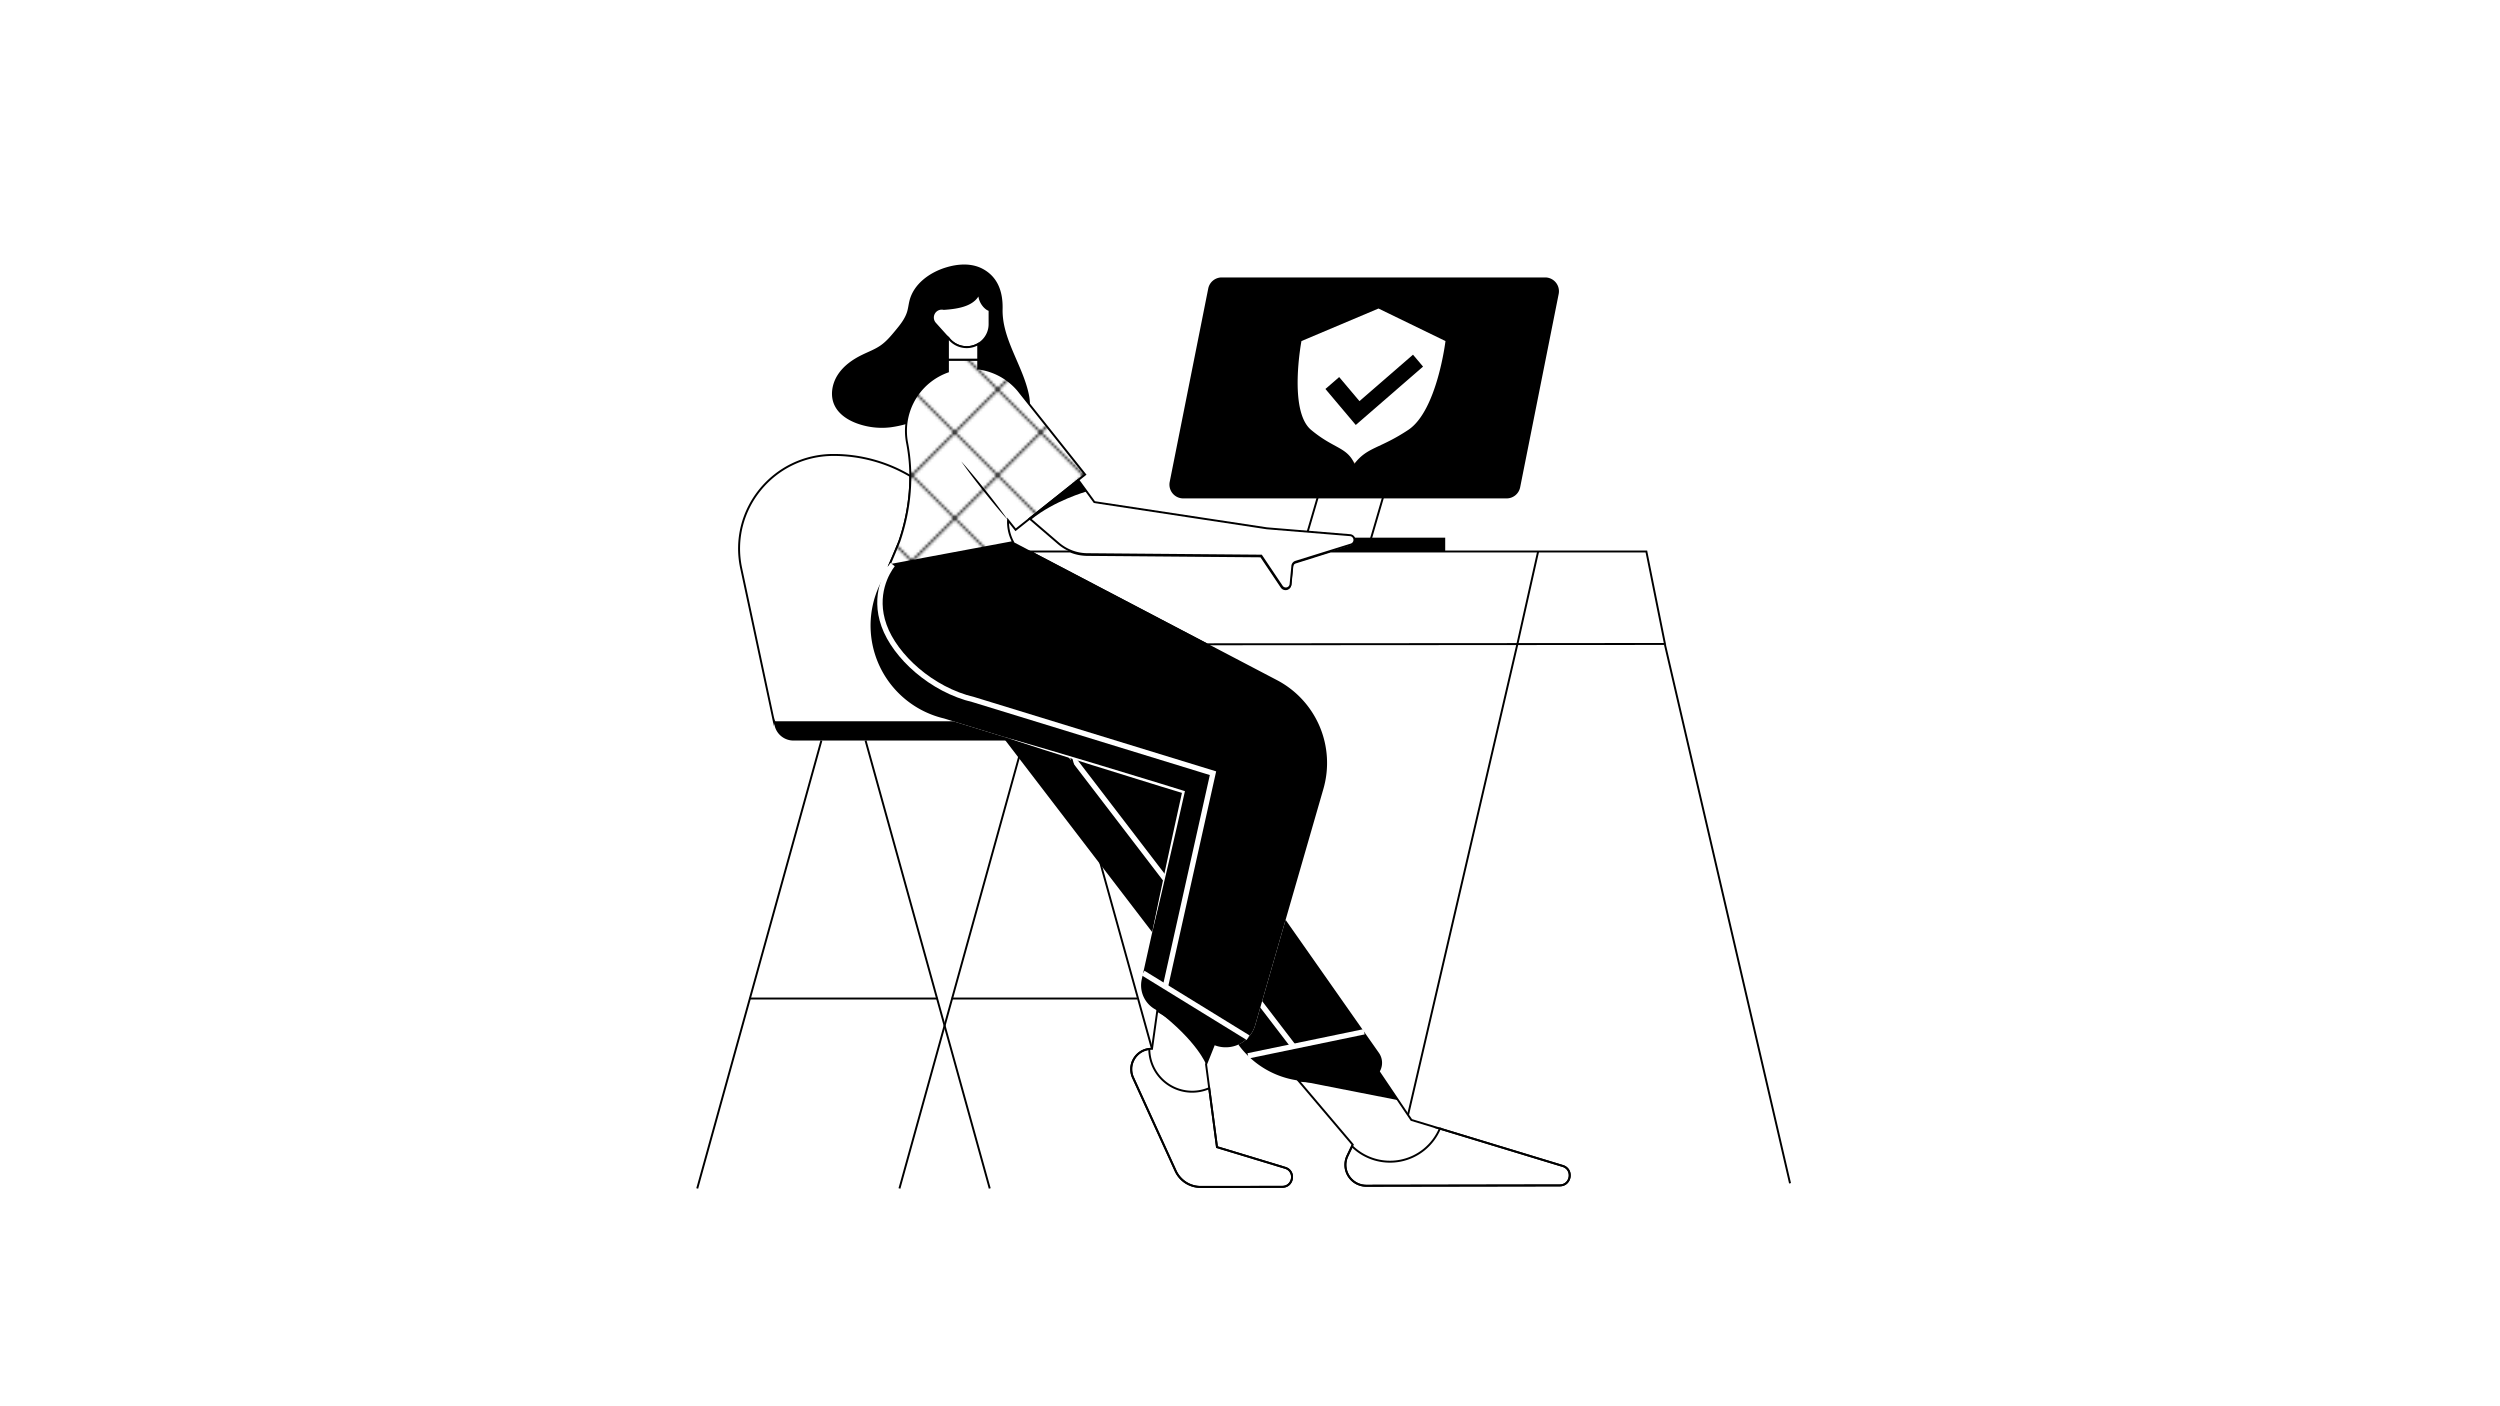 <svg xmlns="http://www.w3.org/2000/svg" data-name="Layer 1" viewBox="0 0 1920 1080"><defs><pattern id="a" width="32" height="32" data-name="New Pattern" patternTransform="matrix(2.06 0 0 2.06 -123.73 -129.57)" patternUnits="userSpaceOnUse" viewBox="0 0 32 32"><rect width="32" height="32" fill="none"/><polygon fill="#fff" points="31.96 96 96 160.04 160.04 96 96 31.96 31.96 96"/><line x1="96" x2="31.96" y1="31.96" y2="96" fill="#fff" stroke="#000" stroke-miterlimit="10" stroke-width=".5"/><polygon fill="#fff" points="-.04 96 64 160.04 128.04 96 64 31.96 -.04 96"/><line x1="64" x2="-.04" y1="31.96" y2="96" fill="#fff" stroke="#000" stroke-miterlimit="10" stroke-width=".5"/><polygon fill="#fff" points="-32.04 96 32 160.04 96.04 96 32 31.96 -32.04 96"/><line x1="32" x2="-32.04" y1="31.96" y2="96" fill="#fff" stroke="#000" stroke-miterlimit="10" stroke-width=".5"/><line x1="32" x2="96.04" y1="31.96" y2="96" fill="#fff" stroke="#000" stroke-miterlimit="10" stroke-width=".5"/><polygon fill="#fff" points="-64.04 96 0 160.04 64.04 96 0 31.96 -64.04 96"/><line x2="-64.04" y1="31.96" y2="96" fill="#fff" stroke="#000" stroke-miterlimit="10" stroke-width=".5"/><line x2="64.04" y1="31.96" y2="96" fill="#fff" stroke="#000" stroke-miterlimit="10" stroke-width=".5"/><polygon fill="#fff" points="-96.04 96 -32 160.04 32.04 96 -32 31.96 -96.04 96"/><line x1="-32" x2="32.04" y1="31.96" y2="96" fill="#fff" stroke="#000" stroke-miterlimit="10" stroke-width=".5"/><polygon fill="#fff" points="-128.04 96 -64 160.04 .04 96 -64 31.96 -128.04 96"/><line x1="-64" x2=".04" y1="31.96" y2="96" fill="#fff" stroke="#000" stroke-miterlimit="10" stroke-width=".5"/><polygon fill="#fff" points="15.96 80 80 144.04 144.04 80 80 15.96 15.96 80"/><line x1="80" x2="15.96" y1="15.96" y2="80" fill="#fff" stroke="#000" stroke-miterlimit="10" stroke-width=".5"/><line x1="96.01" x2="31.97" y1="31.97" y2="96.01" fill="#fff" stroke="#000" stroke-miterlimit="10" stroke-width=".5"/><polygon fill="#fff" points="-16.04 80 48 144.04 112.04 80 48 15.96 -16.04 80"/><line x1="48" x2="-16.04" y1="15.96" y2="80" fill="#fff" stroke="#000" stroke-miterlimit="10" stroke-width=".5"/><line x1="64.01" x2="-.03" y1="31.97" y2="96.01" fill="#fff" stroke="#000" stroke-miterlimit="10" stroke-width=".5"/><line x1="31.99" x2="96.03" y1="31.97" y2="96.01" fill="#fff" stroke="#000" stroke-miterlimit="10" stroke-width=".5"/><polygon fill="#fff" points="-48.04 80 16 144.04 80.04 80 16 15.96 -48.04 80"/><line x1="16" x2="-48.04" y1="15.96" y2="80" fill="#fff" stroke="#000" stroke-miterlimit="10" stroke-width=".5"/><line x1="32.01" x2="-32.03" y1="31.97" y2="96.01" fill="#fff" stroke="#000" stroke-miterlimit="10" stroke-width=".5"/><line x1="16" x2="80.04" y1="15.96" y2="80" fill="#fff" stroke="#000" stroke-miterlimit="10" stroke-width=".5"/><line x1="-.01" x2="64.03" y1="31.97" y2="96.01" fill="#fff" stroke="#000" stroke-miterlimit="10" stroke-width=".5"/><polygon fill="#fff" points="-80.04 80 -16 144.04 48.04 80 -16 15.96 -80.04 80"/><line x1=".01" x2="-64.03" y1="31.97" y2="96.01" fill="#fff" stroke="#000" stroke-miterlimit="10" stroke-width=".5"/><line x1="-16" x2="48.04" y1="15.96" y2="80" fill="#fff" stroke="#000" stroke-miterlimit="10" stroke-width=".5"/><line x1="-32.01" x2="32.03" y1="31.97" y2="96.01" fill="#fff" stroke="#000" stroke-miterlimit="10" stroke-width=".5"/><polygon fill="#fff" points="-112.04 80 -48 144.04 16.04 80 -48 15.96 -112.04 80"/><line x1="-48" x2="16.04" y1="15.96" y2="80" fill="#fff" stroke="#000" stroke-miterlimit="10" stroke-width=".5"/><line x1="-64.01" x2=".03" y1="31.97" y2="96.01" fill="#fff" stroke="#000" stroke-miterlimit="10" stroke-width=".5"/><polygon fill="#fff" points="31.96 64 96 128.04 160.04 64 96 -.04 31.96 64"/><line x1="96" x2="31.96" y1="-.04" y2="64" fill="#fff" stroke="#000" stroke-miterlimit="10" stroke-width=".5"/><polygon fill="#fff" points="-.04 64 64 128.04 128.04 64 64 -.04 -.04 64"/><line x1="96.02" x2="31.98" y1="31.98" y2="96.02" fill="#fff" stroke="#000" stroke-miterlimit="10" stroke-width=".5"/><line x1="64" x2="-.04" y1="-.04" y2="64" fill="#fff" stroke="#000" stroke-miterlimit="10" stroke-width=".5"/><line x1="80.01" x2="15.97" y1="15.97" y2="80.01" fill="#fff" stroke="#000" stroke-miterlimit="10" stroke-width=".5"/><line x1="31.98" x2="96.02" y1="31.98" y2="96.02" fill="#fff" stroke="#000" stroke-miterlimit="10" stroke-width=".5"/><polygon fill="#fff" points="-32.04 64 32 128.04 96.04 64 32 -.04 -32.04 64"/><line x1="64.02" x2="-.02" y1="31.98" y2="96.02" fill="#fff" stroke="#000" stroke-miterlimit="10" stroke-width=".5"/><line x1="32" x2="-32.04" y1="-.04" y2="64" fill="#fff" stroke="#000" stroke-miterlimit="10" stroke-width=".5"/><line x1="48.01" x2="-16.03" y1="15.97" y2="80.01" fill="#fff" stroke="#000" stroke-miterlimit="10" stroke-width=".5"/><line x1="-.02" x2="64.02" y1="31.98" y2="96.02" fill="#fff" stroke="#000" stroke-miterlimit="10" stroke-width=".5"/><line x1="32" x2="96.04" y1="-.04" y2="64" fill="#fff" stroke="#000" stroke-miterlimit="10" stroke-width=".5"/><line x1="15.99" x2="80.03" y1="15.97" y2="80.01" fill="#fff" stroke="#000" stroke-miterlimit="10" stroke-width=".5"/><polygon fill="#fff" points="-64.04 64 0 128.04 64.04 64 0 -.04 -64.04 64"/><line x1="32.02" x2="-32.02" y1="31.98" y2="96.02" fill="#fff" stroke="#000" stroke-miterlimit="10" stroke-width=".5"/><line x2="-64.04" y1="-.04" y2="64" fill="#fff" stroke="#000" stroke-miterlimit="10" stroke-width=".5"/><line x1="16.01" x2="-48.03" y1="15.97" y2="80.01" fill="#fff" stroke="#000" stroke-miterlimit="10" stroke-width=".5"/><line x1="-32.02" x2="32.02" y1="31.98" y2="96.02" fill="#fff" stroke="#000" stroke-miterlimit="10" stroke-width=".5"/><line x2="64.04" y1="-.04" y2="64" fill="#fff" stroke="#000" stroke-miterlimit="10" stroke-width=".5"/><line x1="-16.01" x2="48.03" y1="15.97" y2="80.01" fill="#fff" stroke="#000" stroke-miterlimit="10" stroke-width=".5"/><polygon fill="#fff" points="-96.04 64 -32 128.04 32.04 64 -32 -.04 -96.04 64"/><line x1=".02" x2="-64.02" y1="31.98" y2="96.02" fill="#fff" stroke="#000" stroke-miterlimit="10" stroke-width=".5"/><line x1="-64.02" x2=".02" y1="31.98" y2="96.02" fill="#fff" stroke="#000" stroke-miterlimit="10" stroke-width=".5"/><line x1="-32" x2="32.04" y1="-.04" y2="64" fill="#fff" stroke="#000" stroke-miterlimit="10" stroke-width=".5"/><line x1="-48.01" x2="16.03" y1="15.97" y2="80.01" fill="#fff" stroke="#000" stroke-miterlimit="10" stroke-width=".5"/><polygon fill="#fff" points="-128.04 64 -64 128.04 .04 64 -64 -.04 -128.04 64"/><line x1="-64" x2=".04" y1="-.04" y2="64" fill="#fff" stroke="#000" stroke-miterlimit="10" stroke-width=".5"/><polygon fill="#fff" points="15.96 48 80 112.04 144.04 48 80 -16.04 15.96 48"/><line x1="80" x2="15.96" y1="-16.04" y2="48" fill="#fff" stroke="#000" stroke-miterlimit="10" stroke-width=".5"/><line x1="96.01" x2="31.97" y1="-.03" y2="64.01" fill="#fff" stroke="#000" stroke-miterlimit="10" stroke-width=".5"/><line x1="31.97" x2="96.01" y1="31.99" y2="96.03" fill="#fff" stroke="#000" stroke-miterlimit="10" stroke-width=".5"/><polygon fill="#fff" points="-16.04 48 48 112.04 112.04 48 48 -16.04 -16.04 48"/><line x1="80.02" x2="15.98" y1="15.98" y2="80.02" fill="#fff" stroke="#000" stroke-miterlimit="10" stroke-width=".5"/><line x1="48" x2="-16.04" y1="-16.04" y2="48" fill="#fff" stroke="#000" stroke-miterlimit="10" stroke-width=".5"/><line x1="64.01" x2="-.03" y1="-.03" y2="64.01" fill="#fff" stroke="#000" stroke-miterlimit="10" stroke-width=".5"/><line x1="96.03" x2="31.99" y1="31.99" y2="96.03" fill="#fff" stroke="#000" stroke-miterlimit="10" stroke-width=".5"/><line x1="15.98" x2="80.02" y1="15.98" y2="80.02" fill="#fff" stroke="#000" stroke-miterlimit="10" stroke-width=".5"/><line x1="31.99" x2="96.03" y1="-.03" y2="64.01" fill="#fff" stroke="#000" stroke-miterlimit="10" stroke-width=".5"/><line x1="-.03" x2="64.01" y1="31.99" y2="96.03" fill="#fff" stroke="#000" stroke-miterlimit="10" stroke-width=".5"/><polygon fill="#fff" points="-48.04 48 16 112.04 80.04 48 16 -16.04 -48.04 48"/><line x1="48.02" x2="-16.02" y1="15.98" y2="80.02" fill="#fff" stroke="#000" stroke-miterlimit="10" stroke-width=".5"/><line x1="16" x2="-48.04" y1="-16.04" y2="48" fill="#fff" stroke="#000" stroke-miterlimit="10" stroke-width=".5"/><line x1="32.01" x2="-32.03" y1="-.03" y2="64.01" fill="#fff" stroke="#000" stroke-miterlimit="10" stroke-width=".5"/><line x1="64.03" x2="-.01" y1="31.99" y2="96.03" fill="#fff" stroke="#000" stroke-miterlimit="10" stroke-width=".5"/><line x1="-16.02" x2="48.02" y1="15.98" y2="80.02" fill="#fff" stroke="#000" stroke-miterlimit="10" stroke-width=".5"/><line x1="16" x2="80.04" y1="-16.04" y2="48" fill="#fff" stroke="#000" stroke-miterlimit="10" stroke-width=".5"/><line x1="-.01" x2="64.03" y1="-.03" y2="64.01" fill="#fff" stroke="#000" stroke-miterlimit="10" stroke-width=".5"/><line x1="-32.03" x2="32.01" y1="31.99" y2="96.03" fill="#fff" stroke="#000" stroke-miterlimit="10" stroke-width=".5"/><polygon fill="#fff" points="-80.04 48 -16 112.04 48.04 48 -16 -16.04 -80.04 48"/><line x1="16.02" x2="-48.02" y1="15.98" y2="80.02" fill="#fff" stroke="#000" stroke-miterlimit="10" stroke-width=".5"/><line x1=".01" x2="-64.03" y1="-.03" y2="64.01" fill="#fff" stroke="#000" stroke-miterlimit="10" stroke-width=".5"/><line x1="32.03" x2="-32.01" y1="31.99" y2="96.03" fill="#fff" stroke="#000" stroke-miterlimit="10" stroke-width=".5"/><line x1="-48.02" x2="16.02" y1="15.98" y2="80.02" fill="#fff" stroke="#000" stroke-miterlimit="10" stroke-width=".5"/><line x1="-16" x2="48.04" y1="-16.04" y2="48" fill="#fff" stroke="#000" stroke-miterlimit="10" stroke-width=".5"/><line x1="-32.01" x2="32.03" y1="-.03" y2="64.01" fill="#fff" stroke="#000" stroke-miterlimit="10" stroke-width=".5"/><line x1="-64.03" x2=".01" y1="31.99" y2="96.03" fill="#fff" stroke="#000" stroke-miterlimit="10" stroke-width=".5"/><polygon fill="#fff" points="-112.04 48 -48 112.04 16.04 48 -48 -16.04 -112.04 48"/><line x1=".03" x2="-64.01" y1="31.99" y2="96.03" fill="#fff" stroke="#000" stroke-miterlimit="10" stroke-width=".5"/><line x1="-48" x2="16.04" y1="-16.04" y2="48" fill="#fff" stroke="#000" stroke-miterlimit="10" stroke-width=".5"/><line x1="-64.01" x2=".03" y1="-.03" y2="64.01" fill="#fff" stroke="#000" stroke-miterlimit="10" stroke-width=".5"/><polygon fill="#fff" points="31.96 32 96 96.04 160.04 32 96 -32.04 31.96 32"/><line x1="96" x2="31.96" y1="-32.04" y2="32" fill="#fff" stroke="#000" stroke-miterlimit="10" stroke-width=".5"/><line x1="31.96" x2="96" y1="32" y2="96.04" fill="#fff" stroke="#000" stroke-miterlimit="10" stroke-width=".5"/><polygon fill="#fff" points="-.04 32 64 96.04 128.04 32 64 -32.04 -.04 32"/><line x1="96.02" x2="31.98" y1="-.02" y2="64.02" fill="#fff" stroke="#000" stroke-miterlimit="10" stroke-width=".5"/><line x1="64" x2="-.04" y1="-32.04" y2="32" fill="#fff" stroke="#000" stroke-miterlimit="10" stroke-width=".5"/><line x1="80.01" x2="15.97" y1="-16.03" y2="48.01" fill="#fff" stroke="#000" stroke-miterlimit="10" stroke-width=".5"/><line x1="31.98" x2="96.02" y1="-.02" y2="64.02" fill="#fff" stroke="#000" stroke-miterlimit="10" stroke-width=".5"/><line x1="15.97" x2="80.01" y1="15.99" y2="80.03" fill="#fff" stroke="#000" stroke-miterlimit="10" stroke-width=".5"/><line x1="-.04" x2="64" y1="32" y2="96.04" fill="#fff" stroke="#000" stroke-miterlimit="10" stroke-width=".5"/><polygon fill="#fff" points="-32.04 32 32 96.04 96.04 32 32 -32.04 -32.04 32"/><line x1="64.02" x2="-.02" y1="-.02" y2="64.02" fill="#fff" stroke="#000" stroke-miterlimit="10" stroke-width=".5"/><line x1="32" x2="-32.04" y1="-32.04" y2="32" fill="#fff" stroke="#000" stroke-miterlimit="10" stroke-width=".5"/><line x1="48.01" x2="-16.03" y1="-16.03" y2="48.01" fill="#fff" stroke="#000" stroke-miterlimit="10" stroke-width=".5"/><line x1="80.03" x2="15.99" y1="15.99" y2="80.03" fill="#fff" stroke="#000" stroke-miterlimit="10" stroke-width=".5"/><line x1="96.04" x2="32" y1="32" y2="96.04" fill="#fff" stroke="#000" stroke-miterlimit="10" stroke-width=".5"/><line x1="-.02" x2="64.02" y1="-.02" y2="64.02" fill="#fff" stroke="#000" stroke-miterlimit="10" stroke-width=".5"/><line x1="32" x2="96.04" y1="-32.04" y2="32" fill="#fff" stroke="#000" stroke-miterlimit="10" stroke-width=".5"/><line x1="15.99" x2="80.03" y1="-16.03" y2="48.01" fill="#fff" stroke="#000" stroke-miterlimit="10" stroke-width=".5"/><line x1="-16.03" x2="48.01" y1="15.99" y2="80.03" fill="#fff" stroke="#000" stroke-miterlimit="10" stroke-width=".5"/><line x1="-32.04" x2="32" y1="32" y2="96.04" fill="#fff" stroke="#000" stroke-miterlimit="10" stroke-width=".5"/><polygon fill="#fff" points="-64.04 32 0 96.04 64.04 32 0 -32.04 -64.04 32"/><line x1="32.02" x2="-32.02" y1="-.02" y2="64.02" fill="#fff" stroke="#000" stroke-miterlimit="10" stroke-width=".5"/><line x2="-64.04" y1="-32.04" y2="32" fill="#fff" stroke="#000" stroke-miterlimit="10" stroke-width=".5"/><line x1="16.01" x2="-48.03" y1="-16.03" y2="48.01" fill="#fff" stroke="#000" stroke-miterlimit="10" stroke-width=".5"/><line x1="48.03" x2="-16.01" y1="15.99" y2="80.03" fill="#fff" stroke="#000" stroke-miterlimit="10" stroke-width=".5"/><line x1="64.04" y1="32" y2="96.04" fill="#fff" stroke="#000" stroke-miterlimit="10" stroke-width=".5"/><line x1="-32.02" x2="32.02" y1="-.02" y2="64.02" fill="#fff" stroke="#000" stroke-miterlimit="10" stroke-width=".5"/><line x2="64.04" y1="-32.04" y2="32" fill="#fff" stroke="#000" stroke-miterlimit="10" stroke-width=".5"/><line x1="-16.01" x2="48.03" y1="-16.03" y2="48.01" fill="#fff" stroke="#000" stroke-miterlimit="10" stroke-width=".5"/><line x1="-48.03" x2="16.01" y1="15.99" y2="80.03" fill="#fff" stroke="#000" stroke-miterlimit="10" stroke-width=".5"/><line x1="-64.04" y1="32" y2="96.04" fill="#fff" stroke="#000" stroke-miterlimit="10" stroke-width=".5"/><polygon fill="#fff" points="-96.04 32 -32 96.04 32.04 32 -32 -32.04 -96.04 32"/><line x1=".02" x2="-64.02" y1="-.02" y2="64.02" fill="#fff" stroke="#000" stroke-miterlimit="10" stroke-width=".5"/><line x1="16.03" x2="-48.01" y1="15.99" y2="80.03" fill="#fff" stroke="#000" stroke-miterlimit="10" stroke-width=".5"/><line x1="32.04" x2="-32" y1="32" y2="96.04" fill="#fff" stroke="#000" stroke-miterlimit="10" stroke-width=".5"/><line x1="-64.02" x2=".02" y1="-.02" y2="64.02" fill="#fff" stroke="#000" stroke-miterlimit="10" stroke-width=".5"/><line x1="-32" x2="32.04" y1="-32.04" y2="32" fill="#fff" stroke="#000" stroke-miterlimit="10" stroke-width=".5"/><line x1="-48.01" x2="16.03" y1="-16.03" y2="48.01" fill="#fff" stroke="#000" stroke-miterlimit="10" stroke-width=".5"/><polygon fill="#fff" points="-128.04 32 -64 96.04 .04 32 -64 -32.04 -128.04 32"/><line x1=".04" x2="-64" y1="32" y2="96.04" fill="#fff" stroke="#000" stroke-miterlimit="10" stroke-width=".5"/><line x1="-64" x2=".04" y1="-32.04" y2="32" fill="#fff" stroke="#000" stroke-miterlimit="10" stroke-width=".5"/><polygon fill="#fff" points="15.96 16 80 80.04 144.04 16 80 -48.04 15.96 16"/><line x1="80" x2="15.96" y1="-48.04" y2="16" fill="#fff" stroke="#000" stroke-miterlimit="10" stroke-width=".5"/><line x1="96.01" x2="31.97" y1="-32.03" y2="32.01" fill="#fff" stroke="#000" stroke-miterlimit="10" stroke-width=".5"/><line x1="31.97" x2="96.01" y1="-.01" y2="64.03" fill="#fff" stroke="#000" stroke-miterlimit="10" stroke-width=".5"/><line x1="15.96" x2="80" y1="16" y2="80.04" fill="#fff" stroke="#000" stroke-miterlimit="10" stroke-width=".5"/><polygon fill="#fff" points="-16.04 16 48 80.04 112.04 16 48 -48.04 -16.04 16"/><line x1="80.02" x2="15.98" y1="-16.02" y2="48.02" fill="#fff" stroke="#000" stroke-miterlimit="10" stroke-width=".5"/><line x1="48" x2="-16.04" y1="-48.04" y2="16" fill="#fff" stroke="#000" stroke-miterlimit="10" stroke-width=".5"/><line x1="64.01" x2="-.03" y1="-32.03" y2="32.01" fill="#fff" stroke="#000" stroke-miterlimit="10" stroke-width=".5"/><line x1="96.03" x2="31.99" y1="-.01" y2="64.03" fill="#fff" stroke="#000" stroke-miterlimit="10" stroke-width=".5"/><line x1="15.98" x2="80.02" y1="-16.02" y2="48.02" fill="#fff" stroke="#000" stroke-miterlimit="10" stroke-width=".5"/><line x1="31.99" x2="96.03" y1="-32.03" y2="32.01" fill="#fff" stroke="#000" stroke-miterlimit="10" stroke-width=".5"/><line x1="-.03" x2="64.01" y1="-.01" y2="64.03" fill="#fff" stroke="#000" stroke-miterlimit="10" stroke-width=".5"/><line x1="-16.04" x2="48" y1="16" y2="80.04" fill="#fff" stroke="#000" stroke-miterlimit="10" stroke-width=".5"/><polygon fill="#fff" points="-48.04 16 16 80.04 80.04 16 16 -48.04 -48.04 16"/><line x1="48.02" x2="-16.02" y1="-16.02" y2="48.02" fill="#fff" stroke="#000" stroke-miterlimit="10" stroke-width=".5"/><line x1="16" x2="-48.04" y1="-48.04" y2="16" fill="#fff" stroke="#000" stroke-miterlimit="10" stroke-width=".5"/><line x1="32.01" x2="-32.03" y1="-32.03" y2="32.01" fill="#fff" stroke="#000" stroke-miterlimit="10" stroke-width=".5"/><line x1="64.03" x2="-.01" y1="-.01" y2="64.03" fill="#fff" stroke="#000" stroke-miterlimit="10" stroke-width=".5"/><line x1="80.04" x2="16" y1="16" y2="80.04" fill="#fff" stroke="#000" stroke-miterlimit="10" stroke-width=".5"/><line x1="-16.02" x2="48.02" y1="-16.02" y2="48.02" fill="#fff" stroke="#000" stroke-miterlimit="10" stroke-width=".5"/><line x1="16" x2="80.04" y1="-48.04" y2="16" fill="#fff" stroke="#000" stroke-miterlimit="10" stroke-width=".5"/><line x1="-.01" x2="64.03" y1="-32.03" y2="32.01" fill="#fff" stroke="#000" stroke-miterlimit="10" stroke-width=".5"/><line x1="-32.03" x2="32.01" y1="-.01" y2="64.03" fill="#fff" stroke="#000" stroke-miterlimit="10" stroke-width=".5"/><line x1="-48.04" x2="16" y1="16" y2="80.04" fill="#fff" stroke="#000" stroke-miterlimit="10" stroke-width=".5"/><polygon fill="#fff" points="-80.04 16 -16 80.04 48.04 16 -16 -48.04 -80.04 16"/><line x1="16.02" x2="-48.02" y1="-16.02" y2="48.02" fill="#fff" stroke="#000" stroke-miterlimit="10" stroke-width=".5"/><line x1=".01" x2="-64.03" y1="-32.03" y2="32.01" fill="#fff" stroke="#000" stroke-miterlimit="10" stroke-width=".5"/><line x1="32.03" x2="-32.01" y1="-.01" y2="64.03" fill="#fff" stroke="#000" stroke-miterlimit="10" stroke-width=".5"/><line x1="48.04" x2="-16" y1="16" y2="80.04" fill="#fff" stroke="#000" stroke-miterlimit="10" stroke-width=".5"/><line x1="-48.02" x2="16.02" y1="-16.02" y2="48.02" fill="#fff" stroke="#000" stroke-miterlimit="10" stroke-width=".5"/><line x1="-16" x2="48.04" y1="-48.04" y2="16" fill="#fff" stroke="#000" stroke-miterlimit="10" stroke-width=".5"/><line x1="-32.01" x2="32.03" y1="-32.03" y2="32.01" fill="#fff" stroke="#000" stroke-miterlimit="10" stroke-width=".5"/><line x1="-64.03" x2=".01" y1="-.01" y2="64.03" fill="#fff" stroke="#000" stroke-miterlimit="10" stroke-width=".5"/><polygon fill="#fff" points="-112.04 16 -48 80.04 16.04 16 -48 -48.04 -112.04 16"/><line x1=".03" x2="-64.01" y1="-.01" y2="64.03" fill="#fff" stroke="#000" stroke-miterlimit="10" stroke-width=".5"/><line x1="16.04" x2="-48" y1="16" y2="80.04" fill="#fff" stroke="#000" stroke-miterlimit="10" stroke-width=".5"/><line x1="-48" x2="16.04" y1="-48.04" y2="16" fill="#fff" stroke="#000" stroke-miterlimit="10" stroke-width=".5"/><line x1="-64.01" x2=".03" y1="-32.03" y2="32.01" fill="#fff" stroke="#000" stroke-miterlimit="10" stroke-width=".5"/><polygon fill="#fff" points="31.96 0 96 64.04 160.04 0 96 -64.04 31.96 0"/><line x1="96" x2="31.96" y1="-64.04" fill="#fff" stroke="#000" stroke-miterlimit="10" stroke-width=".5"/><line x1="31.96" x2="96" y2="64.04" fill="#fff" stroke="#000" stroke-miterlimit="10" stroke-width=".5"/><polygon fill="#fff" points="-.04 0 64 64.04 128.04 0 64 -64.04 -.04 0"/><line x1="96.02" x2="31.98" y1="-32.02" y2="32.02" fill="#fff" stroke="#000" stroke-miterlimit="10" stroke-width=".5"/><line x1="64" x2="-.04" y1="-64.04" fill="#fff" stroke="#000" stroke-miterlimit="10" stroke-width=".5"/><line x1="80.01" x2="15.97" y1="-48.03" y2="16.01" fill="#fff" stroke="#000" stroke-miterlimit="10" stroke-width=".5"/><line x1="31.98" x2="96.02" y1="-32.02" y2="32.02" fill="#fff" stroke="#000" stroke-miterlimit="10" stroke-width=".5"/><line x1="15.97" x2="80.01" y1="-16.01" y2="48.03" fill="#fff" stroke="#000" stroke-miterlimit="10" stroke-width=".5"/><line x1="-.04" x2="64" y2="64.04" fill="#fff" stroke="#000" stroke-miterlimit="10" stroke-width=".5"/><polygon fill="#fff" points="-32.04 0 32 64.04 96.04 0 32 -64.04 -32.04 0"/><line x1="64.02" x2="-.02" y1="-32.02" y2="32.02" fill="#fff" stroke="#000" stroke-miterlimit="10" stroke-width=".5"/><line x1="32" x2="-32.04" y1="-64.04" fill="#fff" stroke="#000" stroke-miterlimit="10" stroke-width=".5"/><line x1="48.01" x2="-16.03" y1="-48.03" y2="16.01" fill="#fff" stroke="#000" stroke-miterlimit="10" stroke-width=".5"/><line x1="80.03" x2="15.99" y1="-16.01" y2="48.03" fill="#fff" stroke="#000" stroke-miterlimit="10" stroke-width=".5"/><line x1="96.04" x2="32" y2="64.04" fill="#fff" stroke="#000" stroke-miterlimit="10" stroke-width=".5"/><line x1="-.02" x2="64.02" y1="-32.02" y2="32.02" fill="#fff" stroke="#000" stroke-miterlimit="10" stroke-width=".5"/><line x1="32" x2="96.04" y1="-64.04" fill="#fff" stroke="#000" stroke-miterlimit="10" stroke-width=".5"/><line x1="15.99" x2="80.03" y1="-48.03" y2="16.01" fill="#fff" stroke="#000" stroke-miterlimit="10" stroke-width=".5"/><line x1="-16.03" x2="48.01" y1="-16.01" y2="48.03" fill="#fff" stroke="#000" stroke-miterlimit="10" stroke-width=".5"/><line x1="-32.04" x2="32" y2="64.04" fill="#fff" stroke="#000" stroke-miterlimit="10" stroke-width=".5"/><polygon fill="#fff" points="-64.04 0 0 64.04 64.04 0 0 -64.04 -64.04 0"/><line x1="32.02" x2="-32.02" y1="-32.02" y2="32.02" fill="#fff" stroke="#000" stroke-miterlimit="10" stroke-width=".5"/><line x2="-64.04" y1="-64.04" fill="#fff" stroke="#000" stroke-miterlimit="10" stroke-width=".5"/><line x1="16.01" x2="-48.03" y1="-48.03" y2="16.01" fill="#fff" stroke="#000" stroke-miterlimit="10" stroke-width=".5"/><line x1="48.03" x2="-16.01" y1="-16.01" y2="48.03" fill="#fff" stroke="#000" stroke-miterlimit="10" stroke-width=".5"/><line x1="64.04" y2="64.04" fill="#fff" stroke="#000" stroke-miterlimit="10" stroke-width=".5"/><line x1="-32.02" x2="32.02" y1="-32.02" y2="32.02" fill="#fff" stroke="#000" stroke-miterlimit="10" stroke-width=".5"/><line x2="64.04" y1="-64.04" fill="#fff" stroke="#000" stroke-miterlimit="10" stroke-width=".5"/><line x1="-16.01" x2="48.03" y1="-48.03" y2="16.01" fill="#fff" stroke="#000" stroke-miterlimit="10" stroke-width=".5"/><line x1="-48.03" x2="16.01" y1="-16.01" y2="48.03" fill="#fff" stroke="#000" stroke-miterlimit="10" stroke-width=".5"/><line x1="-64.04" y2="64.04" fill="#fff" stroke="#000" stroke-miterlimit="10" stroke-width=".5"/><polygon fill="#fff" points="-96.04 0 -32 64.04 32.04 0 -32 -64.04 -96.04 0"/><line x1=".02" x2="-64.02" y1="-32.02" y2="32.02" fill="#fff" stroke="#000" stroke-miterlimit="10" stroke-width=".5"/><line x1="16.03" x2="-48.01" y1="-16.01" y2="48.03" fill="#fff" stroke="#000" stroke-miterlimit="10" stroke-width=".5"/><line x1="32.04" x2="-32" y2="64.04" fill="#fff" stroke="#000" stroke-miterlimit="10" stroke-width=".5"/><line x1="-64.02" x2=".02" y1="-32.02" y2="32.02" fill="#fff" stroke="#000" stroke-miterlimit="10" stroke-width=".5"/><line x1="-32" x2="32.04" y1="-64.04" fill="#fff" stroke="#000" stroke-miterlimit="10" stroke-width=".5"/><line x1="-48.01" x2="16.03" y1="-48.03" y2="16.01" fill="#fff" stroke="#000" stroke-miterlimit="10" stroke-width=".5"/><polygon fill="#fff" points="-128.04 0 -64 64.04 .04 0 -64 -64.04 -128.04 0"/><line x1=".04" x2="-64" y2="64.04" fill="#fff" stroke="#000" stroke-miterlimit="10" stroke-width=".5"/><line x1="-64" x2=".04" y1="-64.04" fill="#fff" stroke="#000" stroke-miterlimit="10" stroke-width=".5"/><polygon fill="#fff" points="15.96 -16 80 48.04 144.04 -16 80 -80.04 15.96 -16"/><line x1="96.01" x2="31.97" y1="-64.03" y2=".01" fill="#fff" stroke="#000" stroke-miterlimit="10" stroke-width=".5"/><line x1="31.97" x2="96.01" y1="-32.01" y2="32.03" fill="#fff" stroke="#000" stroke-miterlimit="10" stroke-width=".5"/><line x1="15.96" x2="80" y1="-16" y2="48.04" fill="#fff" stroke="#000" stroke-miterlimit="10" stroke-width=".5"/><polygon fill="#fff" points="-16.04 -16 48 48.04 112.04 -16 48 -80.04 -16.04 -16"/><line x1="80.02" x2="15.98" y1="-48.02" y2="16.02" fill="#fff" stroke="#000" stroke-miterlimit="10" stroke-width=".5"/><line x1="64.01" x2="-.03" y1="-64.03" y2=".01" fill="#fff" stroke="#000" stroke-miterlimit="10" stroke-width=".5"/><line x1="96.03" x2="31.99" y1="-32.01" y2="32.03" fill="#fff" stroke="#000" stroke-miterlimit="10" stroke-width=".5"/><line x1="15.98" x2="80.02" y1="-48.02" y2="16.02" fill="#fff" stroke="#000" stroke-miterlimit="10" stroke-width=".5"/><line x1="31.99" x2="96.03" y1="-64.03" y2=".01" fill="#fff" stroke="#000" stroke-miterlimit="10" stroke-width=".5"/><line x1="-.03" x2="64.01" y1="-32.01" y2="32.03" fill="#fff" stroke="#000" stroke-miterlimit="10" stroke-width=".5"/><line x1="-16.04" x2="48" y1="-16" y2="48.04" fill="#fff" stroke="#000" stroke-miterlimit="10" stroke-width=".5"/><polygon fill="#fff" points="-48.04 -16 16 48.04 80.04 -16 16 -80.04 -48.04 -16"/><line x1="48.02" x2="-16.02" y1="-48.02" y2="16.02" fill="#fff" stroke="#000" stroke-miterlimit="10" stroke-width=".5"/><line x1="32.01" x2="-32.03" y1="-64.03" y2=".01" fill="#fff" stroke="#000" stroke-miterlimit="10" stroke-width=".5"/><line x1="64.03" x2="-.01" y1="-32.01" y2="32.03" fill="#fff" stroke="#000" stroke-miterlimit="10" stroke-width=".5"/><line x1="80.04" x2="16" y1="-16" y2="48.04" fill="#fff" stroke="#000" stroke-miterlimit="10" stroke-width=".5"/><line x1="-16.02" x2="48.02" y1="-48.02" y2="16.02" fill="#fff" stroke="#000" stroke-miterlimit="10" stroke-width=".5"/><line x1="-.01" x2="64.03" y1="-64.03" y2=".01" fill="#fff" stroke="#000" stroke-miterlimit="10" stroke-width=".5"/><line x1="-32.03" x2="32.01" y1="-32.01" y2="32.03" fill="#fff" stroke="#000" stroke-miterlimit="10" stroke-width=".5"/><line x1="-48.04" x2="16" y1="-16" y2="48.04" fill="#fff" stroke="#000" stroke-miterlimit="10" stroke-width=".5"/><polygon fill="#fff" points="-80.04 -16 -16 48.04 48.04 -16 -16 -80.04 -80.04 -16"/><line x1="16.02" x2="-48.02" y1="-48.02" y2="16.02" fill="#fff" stroke="#000" stroke-miterlimit="10" stroke-width=".5"/><line x1=".01" x2="-64.03" y1="-64.03" y2=".01" fill="#fff" stroke="#000" stroke-miterlimit="10" stroke-width=".5"/><line x1="32.03" x2="-32.01" y1="-32.01" y2="32.03" fill="#fff" stroke="#000" stroke-miterlimit="10" stroke-width=".5"/><line x1="48.04" x2="-16" y1="-16" y2="48.04" fill="#fff" stroke="#000" stroke-miterlimit="10" stroke-width=".5"/><line x1="-48.02" x2="16.02" y1="-48.02" y2="16.02" fill="#fff" stroke="#000" stroke-miterlimit="10" stroke-width=".5"/><line x1="-32.01" x2="32.03" y1="-64.03" y2=".01" fill="#fff" stroke="#000" stroke-miterlimit="10" stroke-width=".5"/><line x1="-64.03" x2=".01" y1="-32.01" y2="32.03" fill="#fff" stroke="#000" stroke-miterlimit="10" stroke-width=".5"/><polygon fill="#fff" points="-112.04 -16 -48 48.04 16.04 -16 -48 -80.04 -112.04 -16"/><line x1=".03" x2="-64.01" y1="-32.01" y2="32.03" fill="#fff" stroke="#000" stroke-miterlimit="10" stroke-width=".5"/><line x1="16.04" x2="-48" y1="-16" y2="48.04" fill="#fff" stroke="#000" stroke-miterlimit="10" stroke-width=".5"/><line x1="-64.01" x2=".03" y1="-64.03" y2=".01" fill="#fff" stroke="#000" stroke-miterlimit="10" stroke-width=".5"/><polygon fill="#fff" points="31.96 -32 96 32.04 160.04 -32 96 -96.04 31.96 -32"/><line x1="31.96" x2="96" y1="-32" y2="32.04" fill="#fff" stroke="#000" stroke-miterlimit="10" stroke-width=".5"/><polygon fill="#fff" points="-.04 -32 64 32.04 128.04 -32 64 -96.04 -.04 -32"/><line x1="96.02" x2="31.98" y1="-64.02" y2=".02" fill="#fff" stroke="#000" stroke-miterlimit="10" stroke-width=".5"/><line x1="31.98" x2="96.02" y1="-64.02" y2=".02" fill="#fff" stroke="#000" stroke-miterlimit="10" stroke-width=".5"/><line x1="15.97" x2="80.01" y1="-48.01" y2="16.03" fill="#fff" stroke="#000" stroke-miterlimit="10" stroke-width=".5"/><line x1="-.04" x2="64" y1="-32" y2="32.04" fill="#fff" stroke="#000" stroke-miterlimit="10" stroke-width=".5"/><polygon fill="#fff" points="-32.04 -32 32 32.04 96.04 -32 32 -96.04 -32.04 -32"/><line x1="64.02" x2="-.02" y1="-64.02" y2=".02" fill="#fff" stroke="#000" stroke-miterlimit="10" stroke-width=".5"/><line x1="80.03" x2="15.99" y1="-48.01" y2="16.03" fill="#fff" stroke="#000" stroke-miterlimit="10" stroke-width=".5"/><line x1="96.04" x2="32" y1="-32" y2="32.04" fill="#fff" stroke="#000" stroke-miterlimit="10" stroke-width=".5"/><line x1="-.02" x2="64.02" y1="-64.02" y2=".02" fill="#fff" stroke="#000" stroke-miterlimit="10" stroke-width=".5"/><line x1="-16.03" x2="48.01" y1="-48.01" y2="16.03" fill="#fff" stroke="#000" stroke-miterlimit="10" stroke-width=".5"/><line x1="-32.04" x2="32" y1="-32" y2="32.04" fill="#fff" stroke="#000" stroke-miterlimit="10" stroke-width=".5"/><polygon fill="#fff" points="-64.04 -32 0 32.04 64.04 -32 0 -96.04 -64.04 -32"/><line x1="32.02" x2="-32.02" y1="-64.02" y2=".02" fill="#fff" stroke="#000" stroke-miterlimit="10" stroke-width=".5"/><line x1="48.03" x2="-16.01" y1="-48.01" y2="16.03" fill="#fff" stroke="#000" stroke-miterlimit="10" stroke-width=".5"/><line x1="64.04" y1="-32" y2="32.04" fill="#fff" stroke="#000" stroke-miterlimit="10" stroke-width=".5"/><line x1="-32.02" x2="32.02" y1="-64.02" y2=".02" fill="#fff" stroke="#000" stroke-miterlimit="10" stroke-width=".5"/><line x1="-48.03" x2="16.01" y1="-48.01" y2="16.03" fill="#fff" stroke="#000" stroke-miterlimit="10" stroke-width=".5"/><line x1="-64.04" y1="-32" y2="32.04" fill="#fff" stroke="#000" stroke-miterlimit="10" stroke-width=".5"/><polygon fill="#fff" points="-96.04 -32 -32 32.04 32.04 -32 -32 -96.04 -96.04 -32"/><line x1=".02" x2="-64.02" y1="-64.02" y2=".02" fill="#fff" stroke="#000" stroke-miterlimit="10" stroke-width=".5"/><line x1="16.03" x2="-48.01" y1="-48.01" y2="16.03" fill="#fff" stroke="#000" stroke-miterlimit="10" stroke-width=".5"/><line x1="32.04" x2="-32" y1="-32" y2="32.04" fill="#fff" stroke="#000" stroke-miterlimit="10" stroke-width=".5"/><line x1="-64.02" x2=".02" y1="-64.02" y2=".02" fill="#fff" stroke="#000" stroke-miterlimit="10" stroke-width=".5"/><polygon fill="#fff" points="-128.04 -32 -64 32.04 .04 -32 -64 -96.04 -128.04 -32"/><line x1=".04" x2="-64" y1="-32" y2="32.04" fill="#fff" stroke="#000" stroke-miterlimit="10" stroke-width=".5"/><polygon fill="#fff" points="15.96 -48 80 16.04 144.04 -48 80 -112.04 15.96 -48"/><line x1="31.97" x2="96.01" y1="-64.01" y2=".03" fill="#fff" stroke="#000" stroke-miterlimit="10" stroke-width=".5"/><line x1="15.96" x2="80" y1="-48" y2="16.04" fill="#fff" stroke="#000" stroke-miterlimit="10" stroke-width=".5"/><polygon fill="#fff" points="-16.04 -48 48 16.04 112.04 -48 48 -112.04 -16.04 -48"/><line x1="96.03" x2="31.99" y1="-64.01" y2=".03" fill="#fff" stroke="#000" stroke-miterlimit="10" stroke-width=".5"/><line x1="-.03" x2="64.01" y1="-64.01" y2=".03" fill="#fff" stroke="#000" stroke-miterlimit="10" stroke-width=".5"/><line x1="-16.04" x2="48" y1="-48" y2="16.04" fill="#fff" stroke="#000" stroke-miterlimit="10" stroke-width=".5"/><polygon fill="#fff" points="-48.04 -48 16 16.04 80.04 -48 16 -112.04 -48.04 -48"/><line x1="64.03" x2="-.01" y1="-64.01" y2=".03" fill="#fff" stroke="#000" stroke-miterlimit="10" stroke-width=".5"/><line x1="80.04" x2="16" y1="-48" y2="16.04" fill="#fff" stroke="#000" stroke-miterlimit="10" stroke-width=".5"/><line x1="-32.03" x2="32.01" y1="-64.01" y2=".03" fill="#fff" stroke="#000" stroke-miterlimit="10" stroke-width=".5"/><line x1="-48.04" x2="16" y1="-48" y2="16.04" fill="#fff" stroke="#000" stroke-miterlimit="10" stroke-width=".5"/><polygon fill="#fff" points="-80.04 -48 -16 16.04 48.04 -48 -16 -112.04 -80.04 -48"/><line x1="32.03" x2="-32.01" y1="-64.01" y2=".03" fill="#fff" stroke="#000" stroke-miterlimit="10" stroke-width=".5"/><line x1="48.04" x2="-16" y1="-48" y2="16.04" fill="#fff" stroke="#000" stroke-miterlimit="10" stroke-width=".5"/><line x1="-64.03" x2=".01" y1="-64.01" y2=".03" fill="#fff" stroke="#000" stroke-miterlimit="10" stroke-width=".5"/><polygon fill="#fff" points="-112.04 -48 -48 16.04 16.04 -48 -48 -112.04 -112.04 -48"/><line x1=".03" x2="-64.01" y1="-64.01" y2=".03" fill="#fff" stroke="#000" stroke-miterlimit="10" stroke-width=".5"/><line x1="16.04" x2="-48" y1="-48" y2="16.04" fill="#fff" stroke="#000" stroke-miterlimit="10" stroke-width=".5"/><polygon fill="#fff" points="31.96 -64 96 .04 160.04 -64 96 -128.04 31.96 -64"/><line x1="31.96" x2="96" y1="-64" y2=".04" fill="#fff" stroke="#000" stroke-miterlimit="10" stroke-width=".5"/><polygon fill="#fff" points="-.04 -64 64 .04 128.04 -64 64 -128.04 -.04 -64"/><line x1="-.04" x2="64" y1="-64" y2=".04" fill="#fff" stroke="#000" stroke-miterlimit="10" stroke-width=".5"/><polygon fill="#fff" points="-32.04 -64 32 .04 96.04 -64 32 -128.04 -32.04 -64"/><line x1="96.04" x2="32" y1="-64" y2=".04" fill="#fff" stroke="#000" stroke-miterlimit="10" stroke-width=".5"/><line x1="-32.04" x2="32" y1="-64" y2=".04" fill="#fff" stroke="#000" stroke-miterlimit="10" stroke-width=".5"/><polygon fill="#fff" points="-64.04 -64 0 .04 64.04 -64 0 -128.04 -64.04 -64"/><line x1="64.04" y1="-64" y2=".04" fill="#fff" stroke="#000" stroke-miterlimit="10" stroke-width=".5"/><line x1="-64.04" y1="-64" y2=".04" fill="#fff" stroke="#000" stroke-miterlimit="10" stroke-width=".5"/><polygon fill="#fff" points="-96.04 -64 -32 .04 32.04 -64 -32 -128.04 -96.04 -64"/><line x1="32.04" x2="-32" y1="-64" y2=".04" fill="#fff" stroke="#000" stroke-miterlimit="10" stroke-width=".5"/><polygon fill="#fff" points="-128.04 -64 -64 .04 .04 -64 -64 -128.04 -128.04 -64"/><line x1=".04" x2="-64" y1="-64" y2=".04" fill="#fff" stroke="#000" stroke-miterlimit="10" stroke-width=".5"/></pattern></defs><path fill="#fff" d="M1081.58,330.14c-22.09,14.66-31.31,13-41.35,25.95-6-13-15.77-11.29-33.32-25.95s-7.4-68.2-7.4-68.2l59.18-25,51.44,25S1103.65,315.47,1081.58,330.14Z"/><line x1="1011.97" x2="1004.15" y1="382.07" y2="408.82" fill="none" stroke="#000" stroke-miterlimit="10" stroke-width="1.5"/><line x1="1062.13" x2="1050" y1="382.07" y2="423.55" fill="none" stroke="#000" stroke-miterlimit="10" stroke-width="1.5"/><line x1="1374.75" x2="1278.68" y1="908.77" y2="495.08" fill="none" stroke="#000" stroke-miterlimit="10" stroke-width="1.5"/><path fill="#f8cda0" d="M1039,353.67c.44.75.86,1.55,1.27,2.42l.57-.71A24.67,24.67,0,0,0,1039,353.67Z"/><polygon points="1041.23 326.38 1017.92 298.73 1028.48 289.58 1044.07 308.07 1085.18 272.39 1092.9 281.55 1041.23 326.38"/><line x1="1181.28" x2="1165.29" y1="423.55" y2="494.93" fill="none" stroke="#000" stroke-miterlimit="10" stroke-width="1.5"/><line x1="1069.12" x2="1165.29" y1="909.01" y2="494.93" fill="none" stroke="#000" stroke-miterlimit="10" stroke-width="1.5"/><path d="M1039.26,412.91a3.68,3.68,0,0,1-1.83,5.77l-15.6,4.87h88.09V412.91Z"/><path fill="none" stroke="#000" stroke-miterlimit="10" stroke-width="1.5" d="M1264.41,423.55H1021.83L994.92,432a3.66,3.66,0,0,0-2.57,3.16l-1.36,14a3.69,3.69,0,0,1-6.73,1.7l-15.81-23.59-92.94-.78-40.75-.34A34.69,34.69,0,0,1,822,423.55H790.88l136,71.26,351.81-.24Z"/><path d="M1186.66,213.07H938.33a10.62,10.62,0,0,0-10.41,8.54L898.33,370.1a10.62,10.62,0,0,0,10.41,12.68h248.33a10.61,10.61,0,0,0,10.41-8.54l29.59-148.48A10.62,10.62,0,0,0,1186.66,213.07ZM1081.58,330.14c-22.09,14.66-31.31,13-41.35,25.95-6-13-15.77-11.29-33.32-25.95s-7.4-68.2-7.4-68.2l59.18-25,51.44,25S1103.65,315.47,1081.58,330.14Z"/><line x1="630.83" x2="535.47" y1="568.74" y2="912.74" fill="none" stroke="#000" stroke-miterlimit="10" stroke-width="1.5"/><path d="M732,553.91H594.53a14.83,14.83,0,0,0,14.83,14.83H780.25Z"/><path fill="none" stroke="#000" stroke-miterlimit="10" stroke-width="1.5" d="M683,434.07c3.81-8.74,7.66-18.19,7.66-18.19a152.91,152.91,0,0,0,8.48-50.28,115.34,115.34,0,0,0-59-16.2h0c-46.1,0-80.49,42.21-70.92,87l24.39,114.32a21.18,21.18,0,0,0,20.75,16.71H776.13L743.61,422.75Z"/><path fill="#fff" stroke="#000" stroke-miterlimit="10" stroke-width="1.5" d="M1200.13,895.44l-116.19-35.32-24.69-36.6a13.17,13.17,0,0,1-10.92,6.1l-40.43.85a67.54,67.54,0,0,1-10.76-.65l41.76,49.3-4.05,8.54a16.06,16.06,0,0,0,14.53,23l148.55-.26C1206.68,910.33,1208.51,898,1200.13,895.44Z"/><path fill="none" stroke="#000" stroke-miterlimit="10" stroke-width="1.5" d="M1200.13,895.44l-94.31-28.67a41.6,41.6,0,0,1-67.46,13.5l-3.51,7.39a16.06,16.06,0,0,0,14.53,23l148.55-.26C1206.68,910.33,1208.51,898,1200.13,895.44Z"/><path d="M1059.25,823.52a13.17,13.17,0,0,1-10.92,6.1l-40.43.85a69.47,69.47,0,0,1-11.65-.76h0l77.47,15.2Z"/><path d="M1059,808.6,987.33,706.45,964,787.29a23.36,23.36,0,0,1-13,14.92l1.1,1.43a68.47,68.47,0,0,0,55.8,26.83l40.43-.85A13.35,13.35,0,0,0,1059,808.6Z"/><polygon points="884.9 715.9 908.88 608.27 769.72 565.5 884.9 715.9"/><line x1="777.42" x2="993.36" y1="521.68" y2="803.64" fill="none" stroke="#fff" stroke-miterlimit="10" stroke-width="4.13"/><path fill="url(#a)" stroke="#000" stroke-miterlimit="10" stroke-width="1.5" d="M780,406.88l53.37-42.44-50.07-63c-.38-.5-.77-1-1.17-1.49l-.24-.3h0A48.2,48.2,0,0,0,751.28,283v-6.76H728v9.1a48.37,48.37,0,0,0-32.23,45.58h0a48.52,48.52,0,0,0,.89,9.25c4.89,25.25,2.34,51.39-6,75.71,0,0-3.85,9.45-7.66,18.19l94.37-17.62.64-.23a32.69,32.69,0,0,1-3.81-16.66Z"/><path fill="#fff" stroke="#000" stroke-miterlimit="10" stroke-width="1.5" d="M752.43,223.51h0c-3,11.08-16.92,13-27.62,13.73h0a6.81,6.81,0,0,0-6.63,11.17l9,10a6.52,6.52,0,0,0,1.08,1,17.58,17.58,0,0,0,14.18,7.2h0A17.63,17.63,0,0,0,760,249V238.16C756.18,237.23,750.64,230.19,752.43,223.51Z"/><path d="M744.6,266.46c2.08,2,5.13,4.58,6.68,4.13v-6.38h0A17.43,17.43,0,0,1,744.6,266.46Z"/><path fill="#fff" stroke="#000" stroke-miterlimit="10" stroke-width="1.5" d="M742.4,266.61h0a17.58,17.58,0,0,1-14.18-7.2c-.08-.05-.14-.13-.22-.19v17h23.28v-12A17.59,17.59,0,0,1,742.4,266.61Z"/><path d="M790.17,303c-4.72-22.58-20.75-42.67-20.17-65.73.3-13.29-3.73-24.72-15.5-30.9-8.45-4.44-18.75-3.79-27.88-1C714,209.18,701.79,218,698.52,230.8c-.72,2.79-1,5.69-1.81,8.45-1.68,5.65-5.53,10.34-9.29,14.87-3.31,4-6.67,8-10.89,11-4.42,3.15-9.6,5-14.49,7.42-7.32,3.56-14.24,8.46-18.65,15.32s-6,15.89-2.54,23.28c3.23,7,10.28,11.52,17.53,14.13a55.86,55.86,0,0,0,25.57,2.9,83.28,83.28,0,0,0,12.14-2.56A48.37,48.37,0,0,1,728,285.34V259.22a6.24,6.24,0,0,1-.86-.77l-9-10a6.81,6.81,0,0,1,6.63-11.17h0c10.7-.71,24.63-2.65,27.62-13.73h0c-1.79,6.68,3.75,13.72,7.61,14.65V249a17.62,17.62,0,0,1-8.76,15.22V283a48.2,48.2,0,0,1,30.59,16.7h0l.24.3c.4.49.79,1,1.17,1.49l7.77,9.76A41.15,41.15,0,0,0,790.17,303Z"/><path fill="#fff" stroke="#000" stroke-miterlimit="10" stroke-width="1.5" d="M987,896.87,934.65,881h0l-2.57-19.49-3.4-25.78h0l-2.42-18.32h0l5.94-14.93a24.07,24.07,0,0,1-3.39-1.73l-40-24.5-4.09,29.25s-1.4,0-2.07.1h0c-.29,0-.56.1-.84.14s-.75.12-1.12.21-.58.17-.88.26-.65.19-1,.32-.56.24-.84.37-.6.26-.89.41-.53.31-.79.47-.55.34-.81.52-.49.36-.72.55-.5.4-.74.61-.44.41-.65.62-.45.46-.66.7-.38.45-.57.68-.39.51-.57.78-.33.49-.48.73-.34.57-.49.86-.27.51-.39.77-.27.61-.39.92-.2.53-.29.8-.2.65-.28,1-.14.54-.2.82-.11.69-.16,1-.08.55-.1.83,0,.73,0,1.09,0,.54,0,.82.07.77.12,1.15.05.52.09.77c.08.43.19.86.31,1.29.05.22.09.43.16.65a13.7,13.7,0,0,0,.73,1.92l17.87,39.16,14.78,32.39a21.11,21.11,0,0,0,19.24,12.35l16.6,0,46.18-.08C993.4,911.39,995.18,899.35,987,896.87Z"/><line x1="884.71" x2="822.59" y1="805.45" y2="581.75" fill="none" stroke="#000" stroke-miterlimit="10" stroke-width="1.5"/><path fill="none" stroke="#000" stroke-miterlimit="10" stroke-width="1.5" d="M987,896.87,934.65,881l-6-45.27a32.93,32.93,0,0,1-46-30.13,15.67,15.67,0,0,0-12.45,22.07l17.87,39.16,14.78,32.39a21.13,21.13,0,0,0,19.24,12.35l16.6,0,46.18-.08C993.4,911.39,995.18,899.35,987,896.87Z"/><path d="M888.8,776.2l43.39,26.26-5.93,14.9S919.47,799.63,888.8,776.2Z"/><line x1="690.77" x2="785.68" y1="912.74" y2="570.4" fill="none" stroke="#000" stroke-miterlimit="10" stroke-width="1.5"/><line x1="760.12" x2="664.75" y1="912.74" y2="568.74" fill="none" stroke="#000" stroke-miterlimit="10" stroke-width="1.5"/><line x1="575.55" x2="720.03" y1="766.87" y2="766.87" fill="none" stroke="#000" stroke-miterlimit="10" stroke-width="1.5"/><line x1="730.85" x2="873.55" y1="766.87" y2="766.87" fill="none" stroke="#000" stroke-miterlimit="10" stroke-width="1.5"/><path d="M774.17 399.56c-6.45-7.17-12.54-14.61-18.55-22.13s-11.85-15.15-17.37-23.05c6.45 7.16 12.54 14.61 18.55 22.12S768.65 391.66 774.17 399.56zM980.7 522.33L778.88 416.58c-.32-.18-.66-.34-1-.52a.8.8 0 00.08.16l-.64.23-91.8 17.14a73.31 73.31 0 0039.55 118.2l183.79 56.48-32 143.89a21.1 21.1 0 009.58 22.58l42.4 26A23.57 23.57 0 00964 787.29l52.37-181.42A71.81 71.81 0 00980.7 522.33z"/><path fill="none" stroke="#fff" stroke-miterlimit="10" stroke-width="4.13" d="M685.54,433.59c-4.26,5.54-15.06,23.22-6.6,46.85s36.48,49.29,68.85,56.9l183.79,56.48L895,757.82"/><line x1="877.91" x2="958.51" y1="747.32" y2="796.93" fill="none" stroke="#fff" stroke-miterlimit="10" stroke-width="4.13"/><line x1="958.51" x2="1047.63" y1="810.88" y2="792.41" fill="none" stroke="#fff" stroke-miterlimit="10" stroke-width="4.13"/><path fill="#fff" stroke="#000" stroke-miterlimit="10" stroke-width="1.5" d="M1036.79,411l-63.71-5.25H973L840.49,385.63l-12.41-17-37.31,29.66,22.13,19a34.44,34.44,0,0,0,22.19,8.32l40.71.35,92.86.78,15.8,23.56a3.68,3.68,0,0,0,6.72-1.69l1.36-14a3.69,3.69,0,0,1,2.56-3.16l42.48-13.25A3.68,3.68,0,0,0,1036.79,411Z"/><path d="M828.11,368.63l-37.34,29.68,1,.81c18.12-14.84,42.63-21.55,42.77-21.71Z"/><path fill="#fff" d="M769.72,565.5c11.67,3.33,23.31,6.75,34.95,10.17l34.89,10.38,34.82,10.59,17.41,5.3,17.38,5.39.87.27-.2.88-6.07,26.89c-2,9-4.1,17.92-6.18,26.87l-6.26,26.85c-2.14,8.94-4.23,17.89-6.42,26.82,1.8-9,3.7-18,5.56-27l5.73-27c1.92-9,3.82-18,5.81-26.95l5.92-26.92.67,1.15-17.41-5.3-17.38-5.4-34.76-10.8-34.7-11C792.8,573,781.24,569.3,769.72,565.5Z"/></svg>